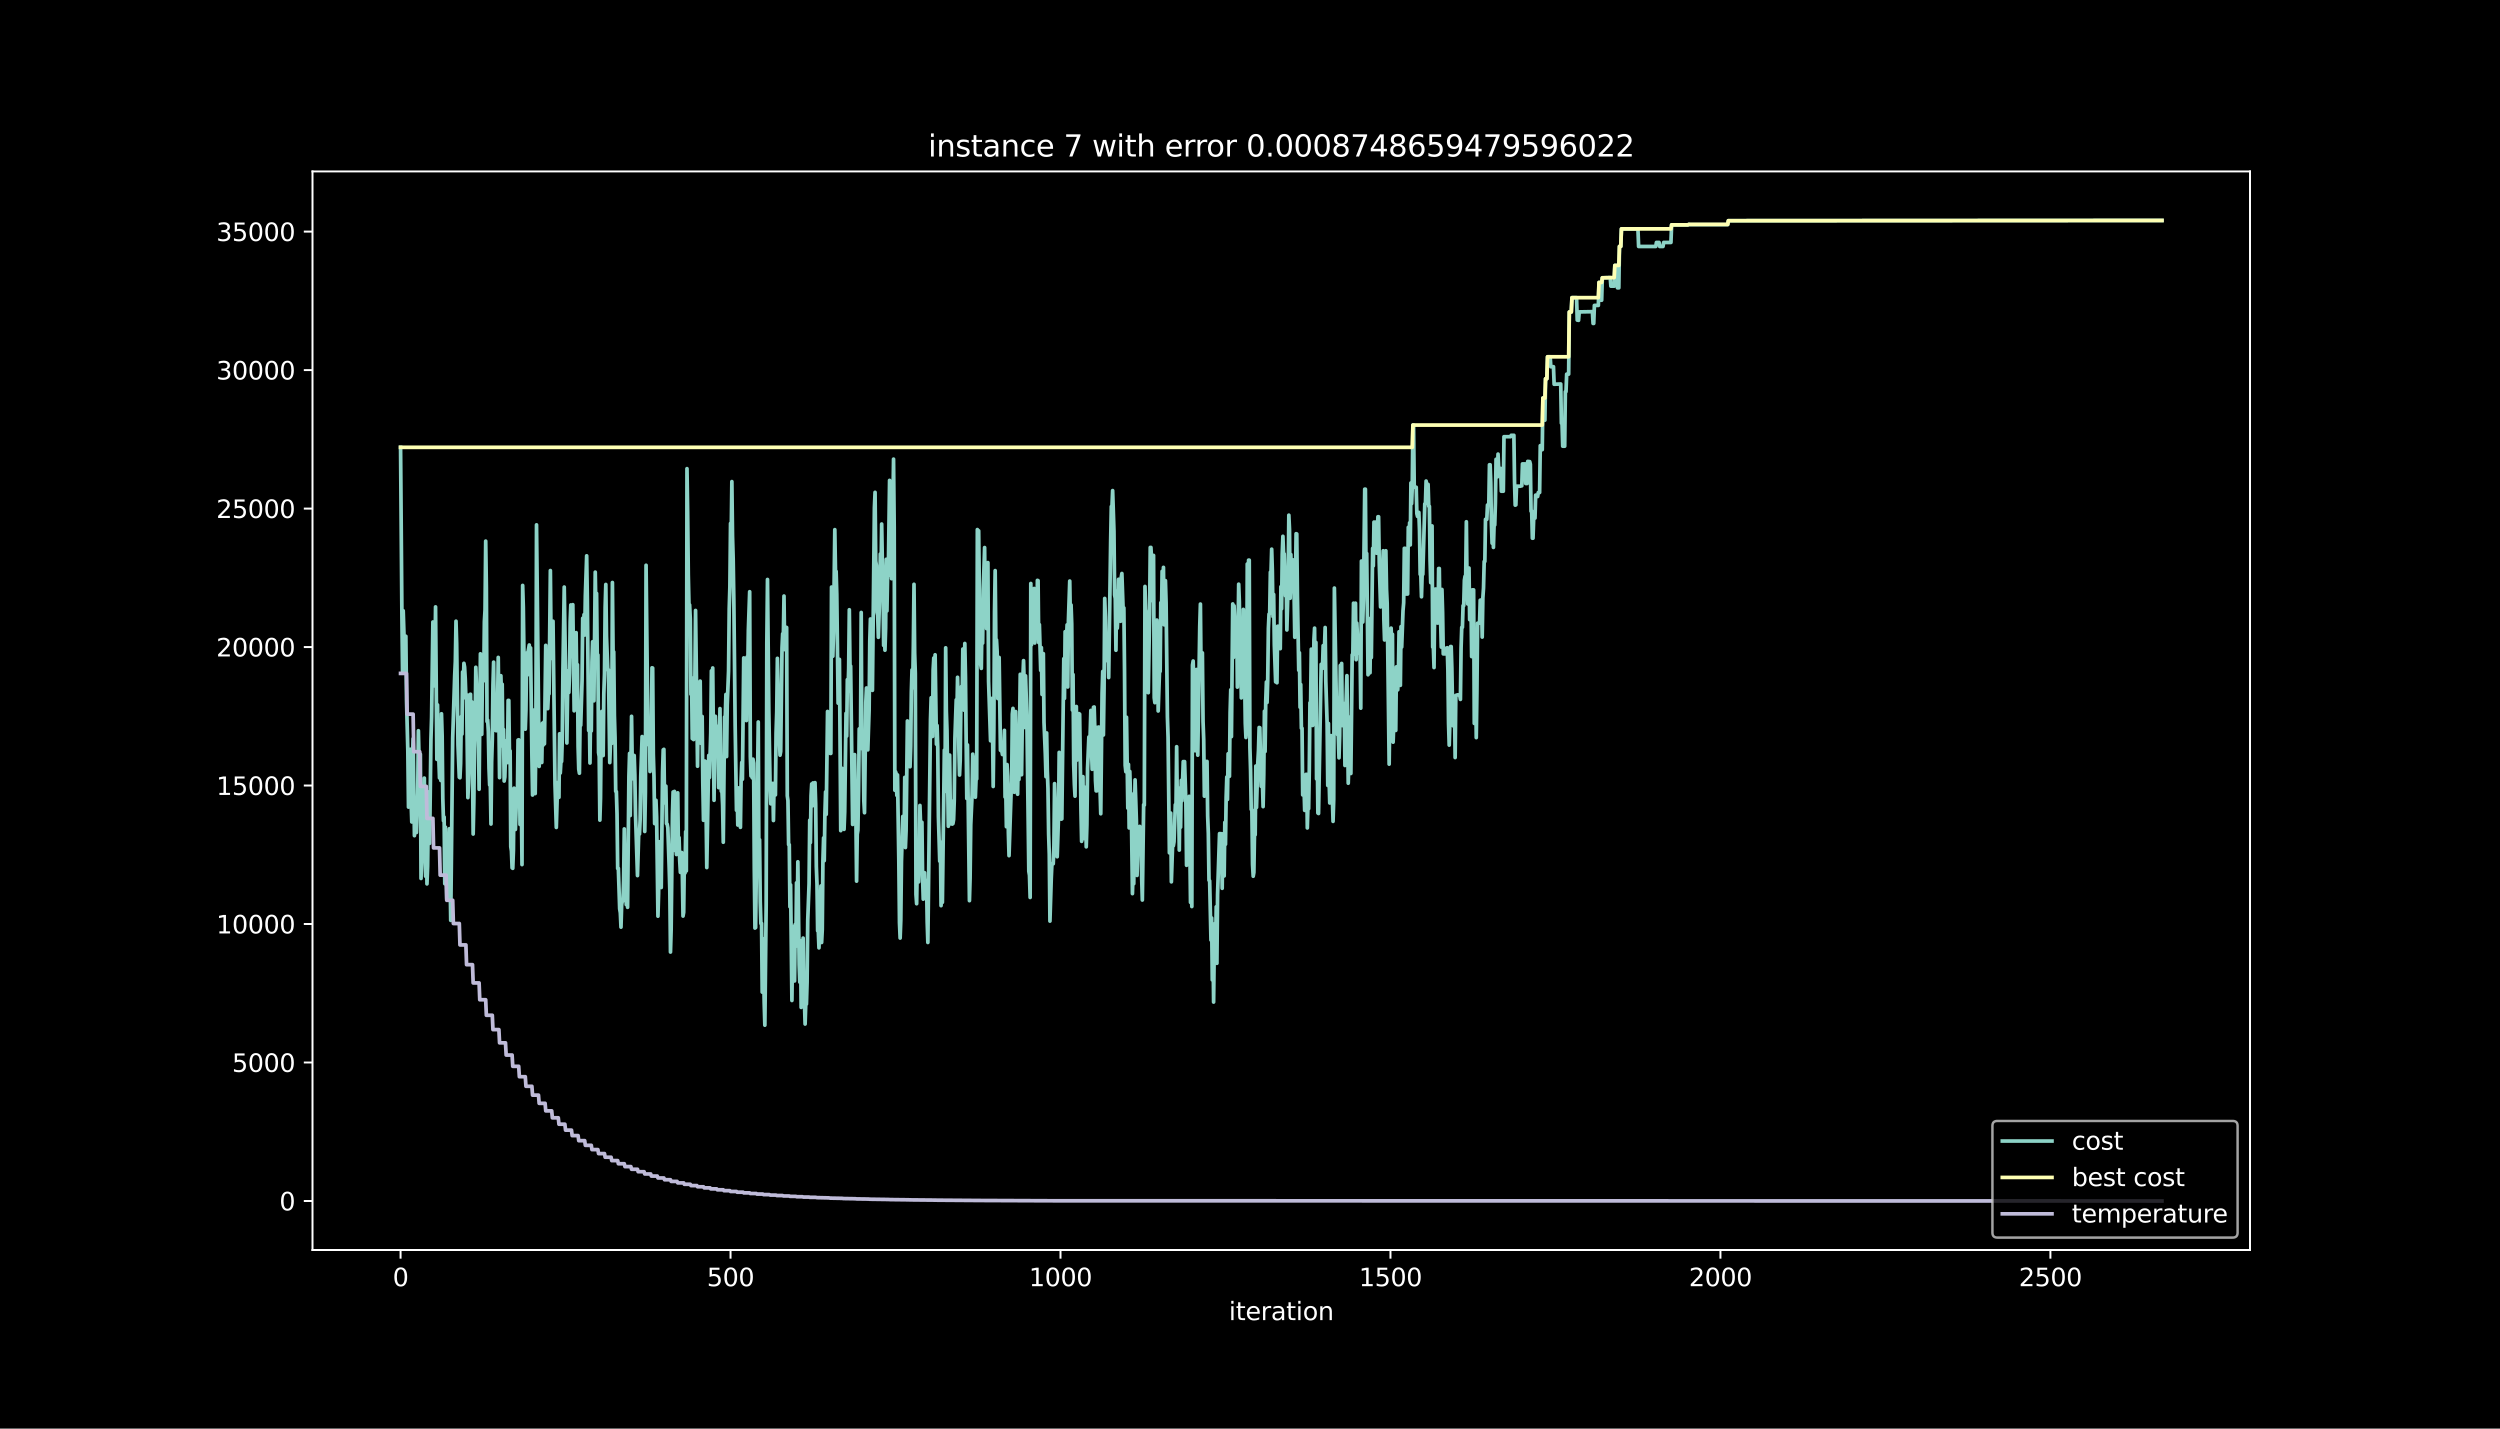 <?xml version="1.0" encoding="utf-8" standalone="no"?>
<!DOCTYPE svg PUBLIC "-//W3C//DTD SVG 1.1//EN"
  "http://www.w3.org/Graphics/SVG/1.1/DTD/svg11.dtd">
<svg height="576pt" version="1.1" viewBox="0 0 1008 576" width="1008pt" xmlns="http://www.w3.org/2000/svg" xmlns:xlink="http://www.w3.org/1999/xlink">
 <defs>
  <style type="text/css">*{stroke-linecap:butt;stroke-linejoin:round;}</style>
 </defs>
 <g id="figure_1">
  <g id="patch_1">
   <path d="M 0 576 
L 1008 576 
L 1008 0 
L 0 0 
z
"/>
  </g>
  <g id="axes_1">
   <g id="patch_2">
    <path d="M 126 504 
L 907.2 504 
L 907.2 69.12 
L 126 69.12 
z
"/>
   </g>
   <g id="matplotlib.axis_1">
    <g id="xtick_1">
     <g id="line2d_1">
      <defs>
       <path d="M 0 0 
L 0 3.5 
" id="m1ed7914a4d" style="stroke:#ffffff;stroke-width:0.8;"/>
      </defs>
      <g>
       <use style="fill:#ffffff;stroke:#ffffff;stroke-width:0.8;" x="161.509" xlink:href="#m1ed7914a4d" y="504"/>
      </g>
     </g>
     <g id="text_1">
      <!-- 0 -->
      <g style="fill:#ffffff;" transform="translate(158.328 518.598)scale(0.1 -0.1)">
       <defs>
        <path d="M 2034 4250 
Q 1547 4250 1301 3770 
Q 1056 3291 1056 2328 
Q 1056 1369 1301 889 
Q 1547 409 2034 409 
Q 2525 409 2770 889 
Q 3016 1369 3016 2328 
Q 3016 3291 2770 3770 
Q 2525 4250 2034 4250 
z
M 2034 4750 
Q 2819 4750 3233 4129 
Q 3647 3509 3647 2328 
Q 3647 1150 3233 529 
Q 2819 -91 2034 -91 
Q 1250 -91 836 529 
Q 422 1150 422 2328 
Q 422 3509 836 4129 
Q 1250 4750 2034 4750 
z
" id="DejaVuSans-30" transform="scale(0.016)"/>
       </defs>
       <use xlink:href="#DejaVuSans-30"/>
      </g>
     </g>
    </g>
    <g id="xtick_2">
     <g id="line2d_2">
      <g>
       <use style="fill:#ffffff;stroke:#ffffff;stroke-width:0.8;" x="294.552" xlink:href="#m1ed7914a4d" y="504"/>
      </g>
     </g>
     <g id="text_2">
      <!-- 500 -->
      <g style="fill:#ffffff;" transform="translate(285.008 518.598)scale(0.1 -0.1)">
       <defs>
        <path d="M 691 4666 
L 3169 4666 
L 3169 4134 
L 1269 4134 
L 1269 2991 
Q 1406 3038 1543 3061 
Q 1681 3084 1819 3084 
Q 2600 3084 3056 2656 
Q 3513 2228 3513 1497 
Q 3513 744 3044 326 
Q 2575 -91 1722 -91 
Q 1428 -91 1123 -41 
Q 819 9 494 109 
L 494 744 
Q 775 591 1075 516 
Q 1375 441 1709 441 
Q 2250 441 2565 725 
Q 2881 1009 2881 1497 
Q 2881 1984 2565 2268 
Q 2250 2553 1709 2553 
Q 1456 2553 1204 2497 
Q 953 2441 691 2322 
L 691 4666 
z
" id="DejaVuSans-35" transform="scale(0.016)"/>
       </defs>
       <use xlink:href="#DejaVuSans-35"/>
       <use x="63.623" xlink:href="#DejaVuSans-30"/>
       <use x="127.246" xlink:href="#DejaVuSans-30"/>
      </g>
     </g>
    </g>
    <g id="xtick_3">
     <g id="line2d_3">
      <g>
       <use style="fill:#ffffff;stroke:#ffffff;stroke-width:0.8;" x="427.594" xlink:href="#m1ed7914a4d" y="504"/>
      </g>
     </g>
     <g id="text_3">
      <!-- 1000 -->
      <g style="fill:#ffffff;" transform="translate(414.869 518.598)scale(0.1 -0.1)">
       <defs>
        <path d="M 794 531 
L 1825 531 
L 1825 4091 
L 703 3866 
L 703 4441 
L 1819 4666 
L 2450 4666 
L 2450 531 
L 3481 531 
L 3481 0 
L 794 0 
L 794 531 
z
" id="DejaVuSans-31" transform="scale(0.016)"/>
       </defs>
       <use xlink:href="#DejaVuSans-31"/>
       <use x="63.623" xlink:href="#DejaVuSans-30"/>
       <use x="127.246" xlink:href="#DejaVuSans-30"/>
       <use x="190.869" xlink:href="#DejaVuSans-30"/>
      </g>
     </g>
    </g>
    <g id="xtick_4">
     <g id="line2d_4">
      <g>
       <use style="fill:#ffffff;stroke:#ffffff;stroke-width:0.8;" x="560.637" xlink:href="#m1ed7914a4d" y="504"/>
      </g>
     </g>
     <g id="text_4">
      <!-- 1500 -->
      <g style="fill:#ffffff;" transform="translate(547.912 518.598)scale(0.1 -0.1)">
       <use xlink:href="#DejaVuSans-31"/>
       <use x="63.623" xlink:href="#DejaVuSans-35"/>
       <use x="127.246" xlink:href="#DejaVuSans-30"/>
       <use x="190.869" xlink:href="#DejaVuSans-30"/>
      </g>
     </g>
    </g>
    <g id="xtick_5">
     <g id="line2d_5">
      <g>
       <use style="fill:#ffffff;stroke:#ffffff;stroke-width:0.8;" x="693.68" xlink:href="#m1ed7914a4d" y="504"/>
      </g>
     </g>
     <g id="text_5">
      <!-- 2000 -->
      <g style="fill:#ffffff;" transform="translate(680.955 518.598)scale(0.1 -0.1)">
       <defs>
        <path d="M 1228 531 
L 3431 531 
L 3431 0 
L 469 0 
L 469 531 
Q 828 903 1448 1529 
Q 2069 2156 2228 2338 
Q 2531 2678 2651 2914 
Q 2772 3150 2772 3378 
Q 2772 3750 2511 3984 
Q 2250 4219 1831 4219 
Q 1534 4219 1204 4116 
Q 875 4013 500 3803 
L 500 4441 
Q 881 4594 1212 4672 
Q 1544 4750 1819 4750 
Q 2544 4750 2975 4387 
Q 3406 4025 3406 3419 
Q 3406 3131 3298 2873 
Q 3191 2616 2906 2266 
Q 2828 2175 2409 1742 
Q 1991 1309 1228 531 
z
" id="DejaVuSans-32" transform="scale(0.016)"/>
       </defs>
       <use xlink:href="#DejaVuSans-32"/>
       <use x="63.623" xlink:href="#DejaVuSans-30"/>
       <use x="127.246" xlink:href="#DejaVuSans-30"/>
       <use x="190.869" xlink:href="#DejaVuSans-30"/>
      </g>
     </g>
    </g>
    <g id="xtick_6">
     <g id="line2d_6">
      <g>
       <use style="fill:#ffffff;stroke:#ffffff;stroke-width:0.8;" x="826.722" xlink:href="#m1ed7914a4d" y="504"/>
      </g>
     </g>
     <g id="text_6">
      <!-- 2500 -->
      <g style="fill:#ffffff;" transform="translate(813.997 518.598)scale(0.1 -0.1)">
       <use xlink:href="#DejaVuSans-32"/>
       <use x="63.623" xlink:href="#DejaVuSans-35"/>
       <use x="127.246" xlink:href="#DejaVuSans-30"/>
       <use x="190.869" xlink:href="#DejaVuSans-30"/>
      </g>
     </g>
    </g>
    <g id="text_7">
     <!-- iteration -->
     <g style="fill:#ffffff;" transform="translate(495.477 532.277)scale(0.1 -0.1)">
      <defs>
       <path d="M 603 3500 
L 1178 3500 
L 1178 0 
L 603 0 
L 603 3500 
z
M 603 4863 
L 1178 4863 
L 1178 4134 
L 603 4134 
L 603 4863 
z
" id="DejaVuSans-69" transform="scale(0.016)"/>
       <path d="M 1172 4494 
L 1172 3500 
L 2356 3500 
L 2356 3053 
L 1172 3053 
L 1172 1153 
Q 1172 725 1289 603 
Q 1406 481 1766 481 
L 2356 481 
L 2356 0 
L 1766 0 
Q 1100 0 847 248 
Q 594 497 594 1153 
L 594 3053 
L 172 3053 
L 172 3500 
L 594 3500 
L 594 4494 
L 1172 4494 
z
" id="DejaVuSans-74" transform="scale(0.016)"/>
       <path d="M 3597 1894 
L 3597 1613 
L 953 1613 
Q 991 1019 1311 708 
Q 1631 397 2203 397 
Q 2534 397 2845 478 
Q 3156 559 3463 722 
L 3463 178 
Q 3153 47 2828 -22 
Q 2503 -91 2169 -91 
Q 1331 -91 842 396 
Q 353 884 353 1716 
Q 353 2575 817 3079 
Q 1281 3584 2069 3584 
Q 2775 3584 3186 3129 
Q 3597 2675 3597 1894 
z
M 3022 2063 
Q 3016 2534 2758 2815 
Q 2500 3097 2075 3097 
Q 1594 3097 1305 2825 
Q 1016 2553 972 2059 
L 3022 2063 
z
" id="DejaVuSans-65" transform="scale(0.016)"/>
       <path d="M 2631 2963 
Q 2534 3019 2420 3045 
Q 2306 3072 2169 3072 
Q 1681 3072 1420 2755 
Q 1159 2438 1159 1844 
L 1159 0 
L 581 0 
L 581 3500 
L 1159 3500 
L 1159 2956 
Q 1341 3275 1631 3429 
Q 1922 3584 2338 3584 
Q 2397 3584 2469 3576 
Q 2541 3569 2628 3553 
L 2631 2963 
z
" id="DejaVuSans-72" transform="scale(0.016)"/>
       <path d="M 2194 1759 
Q 1497 1759 1228 1600 
Q 959 1441 959 1056 
Q 959 750 1161 570 
Q 1363 391 1709 391 
Q 2188 391 2477 730 
Q 2766 1069 2766 1631 
L 2766 1759 
L 2194 1759 
z
M 3341 1997 
L 3341 0 
L 2766 0 
L 2766 531 
Q 2569 213 2275 61 
Q 1981 -91 1556 -91 
Q 1019 -91 701 211 
Q 384 513 384 1019 
Q 384 1609 779 1909 
Q 1175 2209 1959 2209 
L 2766 2209 
L 2766 2266 
Q 2766 2663 2505 2880 
Q 2244 3097 1772 3097 
Q 1472 3097 1187 3025 
Q 903 2953 641 2809 
L 641 3341 
Q 956 3463 1253 3523 
Q 1550 3584 1831 3584 
Q 2591 3584 2966 3190 
Q 3341 2797 3341 1997 
z
" id="DejaVuSans-61" transform="scale(0.016)"/>
       <path d="M 1959 3097 
Q 1497 3097 1228 2736 
Q 959 2375 959 1747 
Q 959 1119 1226 758 
Q 1494 397 1959 397 
Q 2419 397 2687 759 
Q 2956 1122 2956 1747 
Q 2956 2369 2687 2733 
Q 2419 3097 1959 3097 
z
M 1959 3584 
Q 2709 3584 3137 3096 
Q 3566 2609 3566 1747 
Q 3566 888 3137 398 
Q 2709 -91 1959 -91 
Q 1206 -91 779 398 
Q 353 888 353 1747 
Q 353 2609 779 3096 
Q 1206 3584 1959 3584 
z
" id="DejaVuSans-6f" transform="scale(0.016)"/>
       <path d="M 3513 2113 
L 3513 0 
L 2938 0 
L 2938 2094 
Q 2938 2591 2744 2837 
Q 2550 3084 2163 3084 
Q 1697 3084 1428 2787 
Q 1159 2491 1159 1978 
L 1159 0 
L 581 0 
L 581 3500 
L 1159 3500 
L 1159 2956 
Q 1366 3272 1645 3428 
Q 1925 3584 2291 3584 
Q 2894 3584 3203 3211 
Q 3513 2838 3513 2113 
z
" id="DejaVuSans-6e" transform="scale(0.016)"/>
      </defs>
      <use xlink:href="#DejaVuSans-69"/>
      <use x="27.783" xlink:href="#DejaVuSans-74"/>
      <use x="66.992" xlink:href="#DejaVuSans-65"/>
      <use x="128.516" xlink:href="#DejaVuSans-72"/>
      <use x="169.629" xlink:href="#DejaVuSans-61"/>
      <use x="230.908" xlink:href="#DejaVuSans-74"/>
      <use x="270.117" xlink:href="#DejaVuSans-69"/>
      <use x="297.9" xlink:href="#DejaVuSans-6f"/>
      <use x="359.082" xlink:href="#DejaVuSans-6e"/>
     </g>
    </g>
   </g>
   <g id="matplotlib.axis_2">
    <g id="ytick_1">
     <g id="line2d_7">
      <defs>
       <path d="M 0 0 
L -3.5 0 
" id="mf38ede57f1" style="stroke:#ffffff;stroke-width:0.8;"/>
      </defs>
      <g>
       <use style="fill:#ffffff;stroke:#ffffff;stroke-width:0.8;" x="126" xlink:href="#mf38ede57f1" y="484.233"/>
      </g>
     </g>
     <g id="text_8">
      <!-- 0 -->
      <g style="fill:#ffffff;" transform="translate(112.638 488.032)scale(0.1 -0.1)">
       <use xlink:href="#DejaVuSans-30"/>
      </g>
     </g>
    </g>
    <g id="ytick_2">
     <g id="line2d_8">
      <g>
       <use style="fill:#ffffff;stroke:#ffffff;stroke-width:0.8;" x="126" xlink:href="#mf38ede57f1" y="428.398"/>
      </g>
     </g>
     <g id="text_9">
      <!-- 5000 -->
      <g style="fill:#ffffff;" transform="translate(93.55 432.197)scale(0.1 -0.1)">
       <use xlink:href="#DejaVuSans-35"/>
       <use x="63.623" xlink:href="#DejaVuSans-30"/>
       <use x="127.246" xlink:href="#DejaVuSans-30"/>
       <use x="190.869" xlink:href="#DejaVuSans-30"/>
      </g>
     </g>
    </g>
    <g id="ytick_3">
     <g id="line2d_9">
      <g>
       <use style="fill:#ffffff;stroke:#ffffff;stroke-width:0.8;" x="126" xlink:href="#mf38ede57f1" y="372.563"/>
      </g>
     </g>
     <g id="text_10">
      <!-- 10000 -->
      <g style="fill:#ffffff;" transform="translate(87.188 376.362)scale(0.1 -0.1)">
       <use xlink:href="#DejaVuSans-31"/>
       <use x="63.623" xlink:href="#DejaVuSans-30"/>
       <use x="127.246" xlink:href="#DejaVuSans-30"/>
       <use x="190.869" xlink:href="#DejaVuSans-30"/>
       <use x="254.492" xlink:href="#DejaVuSans-30"/>
      </g>
     </g>
    </g>
    <g id="ytick_4">
     <g id="line2d_10">
      <g>
       <use style="fill:#ffffff;stroke:#ffffff;stroke-width:0.8;" x="126" xlink:href="#mf38ede57f1" y="316.728"/>
      </g>
     </g>
     <g id="text_11">
      <!-- 15000 -->
      <g style="fill:#ffffff;" transform="translate(87.188 320.527)scale(0.1 -0.1)">
       <use xlink:href="#DejaVuSans-31"/>
       <use x="63.623" xlink:href="#DejaVuSans-35"/>
       <use x="127.246" xlink:href="#DejaVuSans-30"/>
       <use x="190.869" xlink:href="#DejaVuSans-30"/>
       <use x="254.492" xlink:href="#DejaVuSans-30"/>
      </g>
     </g>
    </g>
    <g id="ytick_5">
     <g id="line2d_11">
      <g>
       <use style="fill:#ffffff;stroke:#ffffff;stroke-width:0.8;" x="126" xlink:href="#mf38ede57f1" y="260.893"/>
      </g>
     </g>
     <g id="text_12">
      <!-- 20000 -->
      <g style="fill:#ffffff;" transform="translate(87.188 264.692)scale(0.1 -0.1)">
       <use xlink:href="#DejaVuSans-32"/>
       <use x="63.623" xlink:href="#DejaVuSans-30"/>
       <use x="127.246" xlink:href="#DejaVuSans-30"/>
       <use x="190.869" xlink:href="#DejaVuSans-30"/>
       <use x="254.492" xlink:href="#DejaVuSans-30"/>
      </g>
     </g>
    </g>
    <g id="ytick_6">
     <g id="line2d_12">
      <g>
       <use style="fill:#ffffff;stroke:#ffffff;stroke-width:0.8;" x="126" xlink:href="#mf38ede57f1" y="205.058"/>
      </g>
     </g>
     <g id="text_13">
      <!-- 25000 -->
      <g style="fill:#ffffff;" transform="translate(87.188 208.857)scale(0.1 -0.1)">
       <use xlink:href="#DejaVuSans-32"/>
       <use x="63.623" xlink:href="#DejaVuSans-35"/>
       <use x="127.246" xlink:href="#DejaVuSans-30"/>
       <use x="190.869" xlink:href="#DejaVuSans-30"/>
       <use x="254.492" xlink:href="#DejaVuSans-30"/>
      </g>
     </g>
    </g>
    <g id="ytick_7">
     <g id="line2d_13">
      <g>
       <use style="fill:#ffffff;stroke:#ffffff;stroke-width:0.8;" x="126" xlink:href="#mf38ede57f1" y="149.223"/>
      </g>
     </g>
     <g id="text_14">
      <!-- 30000 -->
      <g style="fill:#ffffff;" transform="translate(87.188 153.022)scale(0.1 -0.1)">
       <defs>
        <path d="M 2597 2516 
Q 3050 2419 3304 2112 
Q 3559 1806 3559 1356 
Q 3559 666 3084 287 
Q 2609 -91 1734 -91 
Q 1441 -91 1130 -33 
Q 819 25 488 141 
L 488 750 
Q 750 597 1062 519 
Q 1375 441 1716 441 
Q 2309 441 2620 675 
Q 2931 909 2931 1356 
Q 2931 1769 2642 2001 
Q 2353 2234 1838 2234 
L 1294 2234 
L 1294 2753 
L 1863 2753 
Q 2328 2753 2575 2939 
Q 2822 3125 2822 3475 
Q 2822 3834 2567 4026 
Q 2313 4219 1838 4219 
Q 1578 4219 1281 4162 
Q 984 4106 628 3988 
L 628 4550 
Q 988 4650 1302 4700 
Q 1616 4750 1894 4750 
Q 2613 4750 3031 4423 
Q 3450 4097 3450 3541 
Q 3450 3153 3228 2886 
Q 3006 2619 2597 2516 
z
" id="DejaVuSans-33" transform="scale(0.016)"/>
       </defs>
       <use xlink:href="#DejaVuSans-33"/>
       <use x="63.623" xlink:href="#DejaVuSans-30"/>
       <use x="127.246" xlink:href="#DejaVuSans-30"/>
       <use x="190.869" xlink:href="#DejaVuSans-30"/>
       <use x="254.492" xlink:href="#DejaVuSans-30"/>
      </g>
     </g>
    </g>
    <g id="ytick_8">
     <g id="line2d_14">
      <g>
       <use style="fill:#ffffff;stroke:#ffffff;stroke-width:0.8;" x="126" xlink:href="#mf38ede57f1" y="93.388"/>
      </g>
     </g>
     <g id="text_15">
      <!-- 35000 -->
      <g style="fill:#ffffff;" transform="translate(87.188 97.187)scale(0.1 -0.1)">
       <use xlink:href="#DejaVuSans-33"/>
       <use x="63.623" xlink:href="#DejaVuSans-35"/>
       <use x="127.246" xlink:href="#DejaVuSans-30"/>
       <use x="190.869" xlink:href="#DejaVuSans-30"/>
       <use x="254.492" xlink:href="#DejaVuSans-30"/>
      </g>
     </g>
    </g>
   </g>
   <g id="line2d_15">
    <path clip-path="url(#pcfa8b83a87)" d="M 161.509 180.356 
L 162.041 247.381 
L 162.307 271.244 
L 162.573 246.253 
L 163.106 263.003 
L 163.372 262.311 
L 163.638 256.538 
L 163.904 282.166 
L 164.436 302.635 
L 164.702 325.427 
L 164.968 323.808 
L 165.234 302.211 
L 165.5 302.11 
L 165.766 323.707 
L 166.033 331.412 
L 166.299 305.784 
L 166.565 297.878 
L 167.097 336.94 
L 167.363 328.397 
L 167.629 334.171 
L 167.895 335.678 
L 168.427 319.687 
L 168.693 294.628 
L 168.959 305.628 
L 169.226 304.008 
L 169.492 304.109 
L 169.758 354.193 
L 170.29 336.638 
L 170.556 345.561 
L 170.822 336.516 
L 171.088 313.724 
L 171.354 344.556 
L 171.62 353.3 
L 171.886 331.323 
L 172.153 356.382 
L 172.419 349.313 
L 172.685 328.498 
L 172.951 319.229 
L 173.217 340.044 
L 173.749 298.28 
L 174.015 289.246 
L 174.547 250.787 
L 174.813 267.492 
L 175.079 276.538 
L 175.346 267.492 
L 175.612 244.7 
L 176.144 306.175 
L 176.41 284.198 
L 176.676 306.175 
L 176.942 306.074 
L 177.208 313.668 
L 177.474 305.762 
L 177.74 314.684 
L 178.006 287.794 
L 178.272 296.839 
L 178.539 321.898 
L 178.805 330.932 
L 179.071 329.425 
L 179.337 356.315 
L 179.603 333.523 
L 179.869 341.764 
L 180.135 362.579 
L 180.401 362.68 
L 180.667 340.703 
L 180.933 349.972 
L 181.199 334.137 
L 181.732 371.089 
L 182.53 297.52 
L 183.328 272.484 
L 183.594 266.711 
L 183.86 250.463 
L 184.126 259.497 
L 184.659 300.368 
L 185.191 313.4 
L 185.457 313.601 
L 185.723 307.828 
L 185.989 288.933 
L 186.255 296.002 
L 186.521 270.943 
L 186.787 276.716 
L 187.053 267.448 
L 187.319 268.955 
L 187.585 273.701 
L 187.852 281.607 
L 188.118 280.1 
L 188.65 321.608 
L 188.916 315.834 
L 189.182 306.912 
L 189.448 280.022 
L 189.714 279.921 
L 189.98 304.98 
L 190.246 283.003 
L 190.778 336.281 
L 191.045 323.729 
L 191.311 301.753 
L 191.577 294.047 
L 191.843 269.056 
L 192.375 283.83 
L 192.641 276.727 
L 193.173 318.235 
L 193.705 263.617 
L 193.972 291.345 
L 194.238 296.091 
L 194.504 273.299 
L 194.77 265.594 
L 195.036 274.516 
L 195.302 250.652 
L 195.568 245.907 
L 195.834 218.179 
L 196.1 236.984 
L 196.366 290.91 
L 196.632 290.34 
L 196.898 294.885 
L 197.165 309.748 
L 197.431 316.515 
L 197.697 316.415 
L 197.963 332.25 
L 198.229 307.258 
L 198.495 298.224 
L 198.761 276.247 
L 199.027 266.979 
L 199.293 287.794 
L 199.559 286.286 
L 199.825 294.528 
L 200.091 294.628 
L 200.358 285.583 
L 200.624 283.964 
L 200.89 265.069 
L 201.422 313.556 
L 201.688 286.666 
L 201.954 272.45 
L 202.22 281.719 
L 202.486 275.879 
L 202.752 300.871 
L 203.018 294.103 
L 203.284 314.919 
L 203.551 313.299 
L 203.817 304.031 
L 204.083 304.321 
L 204.349 298.548 
L 204.615 307.47 
L 204.881 282.411 
L 205.147 282.411 
L 205.413 304.388 
L 205.679 302.747 
L 205.945 341.373 
L 206.211 343.138 
L 206.478 349.905 
L 206.744 350.106 
L 207.01 342.847 
L 207.276 317.789 
L 207.808 334.439 
L 208.34 318.626 
L 208.606 323.372 
L 208.872 298.38 
L 209.138 298.28 
L 209.404 305.538 
L 209.671 332.428 
L 209.937 330.809 
L 210.203 323.551 
L 210.469 348.609 
L 210.735 236.046 
L 211.001 244.89 
L 211.533 286.097 
L 211.799 294.003 
L 212.065 286.097 
L 212.331 263.305 
L 212.597 272.227 
L 212.864 263.193 
L 213.396 260.066 
L 213.662 268.308 
L 213.928 261.239 
L 214.46 304.723 
L 214.726 320.558 
L 214.992 295.499 
L 215.258 286.309 
L 215.524 313.199 
L 215.791 319.966 
L 216.057 298.548 
L 216.323 211.624 
L 216.855 260.167 
L 217.387 309.022 
L 217.653 300.1 
L 217.919 305.873 
L 218.185 298.168 
L 218.451 307.437 
L 218.717 291.602 
L 218.984 300.446 
L 219.25 291.178 
L 219.516 299.921 
L 220.048 260.211 
L 220.314 279.106 
L 220.58 277.487 
L 220.846 285.728 
L 221.112 279.955 
L 221.378 279.754 
L 221.91 230.049 
L 222.177 257.777 
L 222.443 265.482 
L 222.975 250.474 
L 223.773 316.113 
L 224.305 333.623 
L 224.837 315.51 
L 225.103 315.711 
L 225.37 321.485 
L 225.636 295.857 
L 225.902 311.691 
L 226.168 306.945 
L 226.434 307.046 
L 226.7 298.302 
L 226.966 270.574 
L 227.498 236.705 
L 228.03 270.798 
L 228.297 274.516 
L 228.563 299.575 
L 228.829 280.681 
L 229.095 270.452 
L 229.361 279.195 
L 229.627 271.49 
L 229.893 250.675 
L 230.159 243.908 
L 230.425 264.723 
L 230.691 264.622 
L 230.957 243.807 
L 231.49 286.599 
L 231.756 265.784 
L 232.022 273.489 
L 232.288 255.075 
L 232.554 275.89 
L 232.82 267.984 
L 233.086 300.949 
L 233.352 310.139 
L 233.618 311.758 
L 233.884 290.943 
L 234.15 292.451 
L 234.683 274.338 
L 234.949 249.279 
L 235.215 256.046 
L 235.481 247.805 
L 235.747 256.046 
L 236.013 240.211 
L 236.545 224.109 
L 236.811 241.752 
L 237.343 294.539 
L 237.61 286.834 
L 237.876 307.649 
L 238.142 285.672 
L 238.408 294.717 
L 238.674 266.99 
L 238.94 258.749 
L 239.472 282.568 
L 240.004 230.686 
L 240.27 246.521 
L 240.536 239.262 
L 240.803 264.254 
L 241.069 264.053 
L 241.335 303.428 
L 241.601 305.047 
L 241.867 330.675 
L 242.133 321.831 
L 242.399 294.103 
L 242.665 286.845 
L 243.197 304.634 
L 243.463 279.642 
L 243.729 271.736 
L 243.996 244.846 
L 244.262 235.655 
L 244.528 256.471 
L 245.06 270.15 
L 245.326 270.05 
L 245.858 307.481 
L 246.39 292.473 
L 246.656 299.731 
L 246.922 234.862 
L 247.189 262.914 
L 247.455 262.813 
L 247.721 288.442 
L 247.987 297.476 
L 248.253 319.073 
L 248.519 319.173 
L 248.785 328.219 
L 249.051 350.195 
L 249.317 350.095 
L 249.849 366.432 
L 250.116 368.051 
L 250.382 373.825 
L 250.648 364.79 
L 250.914 363.171 
L 251.18 363.272 
L 251.446 355.03 
L 251.712 334.215 
L 251.978 352.63 
L 252.244 345.862 
L 252.51 364.757 
L 252.776 341.965 
L 253.042 365.829 
L 253.575 313.043 
L 253.841 303.774 
L 254.107 328.833 
L 254.639 288.821 
L 254.905 307.236 
L 255.171 314.003 
L 255.437 313.802 
L 255.703 304.611 
L 255.969 312.518 
L 256.235 328.353 
L 257.034 353.043 
L 257.566 334.807 
L 257.832 336.315 
L 258.098 330.541 
L 258.364 312.897 
L 258.896 296.984 
L 259.162 302.758 
L 259.429 304.377 
L 259.695 313.646 
L 259.961 335.243 
L 260.227 319.408 
L 260.493 227.916 
L 261.291 300.2 
L 261.557 291.155 
L 261.823 292.663 
L 262.089 311.077 
L 262.622 293.121 
L 262.888 269.257 
L 263.154 269.357 
L 263.42 304.154 
L 263.686 313.188 
L 263.952 332.082 
L 264.218 330.575 
L 264.484 322.669 
L 264.75 329.436 
L 265.282 369.402 
L 265.548 360.212 
L 265.815 339.397 
L 266.347 356.225 
L 266.613 357.845 
L 267.145 311.256 
L 267.411 302.333 
L 267.677 302.132 
L 267.943 323.729 
L 268.209 318.983 
L 268.475 316.962 
L 268.741 332.082 
L 269.008 332.283 
L 269.274 333.791 
L 269.806 349.603 
L 270.072 358.872 
L 270.338 383.864 
L 270.604 374.818 
L 271.136 328.163 
L 271.402 319.318 
L 271.668 328.364 
L 271.935 319.095 
L 272.201 342.959 
L 272.467 335.7 
L 272.733 344.545 
L 272.999 328.71 
L 273.265 319.676 
L 273.531 342.468 
L 273.797 337.722 
L 274.063 346.99 
L 274.329 351.736 
L 274.595 351.636 
L 274.861 343.729 
L 275.128 352.652 
L 275.394 369.358 
L 275.66 367.85 
L 275.926 346.253 
L 276.192 352.027 
L 276.458 335.321 
L 276.724 351.156 
L 276.99 188.966 
L 277.256 206.61 
L 277.522 231.669 
L 277.788 243.561 
L 278.054 243.863 
L 278.321 249.636 
L 278.587 279.921 
L 278.853 274.148 
L 279.119 297.811 
L 279.385 288.922 
L 279.651 298.19 
L 279.917 273.132 
L 280.183 273.031 
L 280.449 246.141 
L 281.248 308.944 
L 281.514 281.217 
L 281.78 282.836 
L 282.046 289.603 
L 282.312 274.628 
L 282.578 299.687 
L 282.844 290.496 
L 283.11 288.877 
L 283.376 315.767 
L 283.642 330.742 
L 284.174 306.845 
L 284.441 307.046 
L 284.973 349.804 
L 285.771 304.578 
L 286.037 313.5 
L 286.569 295.544 
L 286.835 270.485 
L 287.101 291.3 
L 287.367 269.324 
L 287.9 322.68 
L 288.166 297.051 
L 288.432 288.81 
L 288.698 297.219 
L 288.964 301.663 
L 289.23 292.864 
L 289.496 299.932 
L 289.762 317.576 
L 290.294 285.706 
L 290.56 311.334 
L 290.827 319.039 
L 291.093 318.838 
L 291.359 324.612 
L 291.625 339.587 
L 292.157 289.067 
L 292.423 289.268 
L 292.689 279.999 
L 292.955 305.058 
L 293.221 284.243 
L 293.754 270.563 
L 294.02 245.505 
L 294.286 236.66 
L 294.552 211.032 
L 294.818 215.778 
L 295.084 194.181 
L 295.35 216.158 
L 295.616 225.426 
L 295.882 242.132 
L 296.414 292.462 
L 296.947 326.711 
L 297.213 317.677 
L 297.479 332.652 
L 297.745 317.677 
L 298.011 324.935 
L 298.277 324.835 
L 298.543 333.579 
L 298.809 314.684 
L 299.075 307.426 
L 299.341 314.193 
L 299.873 265.27 
L 300.14 289.134 
L 300.406 289.234 
L 300.672 283.461 
L 300.938 290.53 
L 301.204 264.902 
L 301.47 272.607 
L 301.736 254.192 
L 302.268 238.581 
L 302.534 304.958 
L 302.8 312.864 
L 303.067 312.663 
L 303.333 313.646 
L 303.599 306.097 
L 303.865 307.716 
L 304.131 350.329 
L 304.397 374.193 
L 304.663 373.992 
L 305.727 291.099 
L 305.993 346.264 
L 306.26 338.559 
L 306.526 363.551 
L 306.792 372.395 
L 307.058 372.295 
L 307.324 400.022 
L 307.59 378.425 
L 307.856 387.616 
L 308.122 404.322 
L 308.388 413.356 
L 308.92 364.936 
L 309.186 259.273 
L 309.453 233.645 
L 309.985 286.465 
L 310.517 318.325 
L 310.783 324.098 
L 311.049 315.857 
L 311.315 323.115 
L 311.581 315.857 
L 311.847 330.832 
L 312.113 315.857 
L 312.379 320.603 
L 312.646 320.502 
L 312.912 295.51 
L 313.178 287.046 
L 313.444 265.449 
L 313.976 297.13 
L 314.242 297.23 
L 314.508 304.489 
L 314.774 302.981 
L 315.306 261.295 
L 315.573 255.521 
L 315.839 257.029 
L 316.105 240.323 
L 316.371 261.92 
L 316.637 252.998 
L 316.903 252.897 
L 317.169 252.998 
L 317.435 320.882 
L 317.701 322.803 
L 317.967 340.558 
L 318.233 340.558 
L 318.499 365.617 
L 318.766 356.773 
L 319.298 403.395 
L 319.564 381.418 
L 319.83 374.349 
L 320.096 373.545 
L 320.362 395.522 
L 320.628 372.73 
L 320.894 381.574 
L 321.16 355.946 
L 321.426 374.361 
L 321.692 347.47 
L 322.225 388.934 
L 322.491 396.002 
L 322.757 379.296 
L 323.023 406.187 
L 323.289 380.558 
L 323.555 385.304 
L 323.821 378.236 
L 324.087 403.864 
L 324.353 403.964 
L 324.619 412.887 
L 324.885 404.645 
L 325.152 404.846 
L 325.418 396.002 
L 325.684 371.01 
L 326.216 356.315 
L 326.482 330.686 
L 326.748 339.732 
L 327.014 320.837 
L 327.28 316.091 
L 327.546 324.935 
L 327.812 315.667 
L 328.079 322.925 
L 328.345 322.825 
L 328.611 315.566 
L 328.877 324.288 
L 329.143 349.346 
L 329.409 356.415 
L 329.675 375.31 
L 329.941 375.41 
L 330.207 382.177 
L 331.005 357.219 
L 331.272 380.011 
L 331.538 374.751 
L 331.804 347.024 
L 332.07 337.833 
L 332.336 347.024 
L 332.602 328.129 
L 332.868 319.296 
L 333.134 328.341 
L 333.666 286.856 
L 333.932 294.762 
L 334.198 296.471 
L 334.465 291.211 
L 334.731 303.774 
L 334.997 303.774 
L 335.263 236.705 
L 335.529 257.52 
L 335.795 264.589 
L 336.061 255.32 
L 336.593 213.556 
L 336.859 230.262 
L 337.125 230.362 
L 337.392 239.631 
L 337.924 283.517 
L 338.456 265.851 
L 338.988 334.919 
L 339.52 309.793 
L 339.786 324.768 
L 340.052 315.499 
L 340.318 334.394 
L 340.585 327.325 
L 341.117 287.615 
L 341.383 296.806 
L 341.649 274.014 
L 341.915 278.76 
L 342.181 269.715 
L 342.447 245.851 
L 342.713 268.643 
L 342.979 268.542 
L 343.778 332.417 
L 344.31 321.898 
L 344.576 304.254 
L 344.842 323.149 
L 345.108 330.217 
L 345.374 355.276 
L 345.64 336.382 
L 345.906 334.762 
L 346.172 318.928 
L 346.438 293.869 
L 346.704 295.488 
L 346.971 295.589 
L 347.237 246.945 
L 347.503 301.887 
L 347.769 301.887 
L 348.035 300.413 
L 348.301 322.948 
L 348.567 327.694 
L 349.099 283.171 
L 349.365 277.397 
L 349.631 285.639 
L 349.898 302.345 
L 350.43 286.231 
L 350.696 258.503 
L 350.962 249.58 
L 351.228 272.372 
L 351.494 278.146 
L 351.76 278.347 
L 352.558 204.801 
L 352.824 198.514 
L 353.091 226.241 
L 353.357 228.017 
L 353.623 246.912 
L 353.889 248.039 
L 354.155 256.962 
L 354.687 240.066 
L 354.953 223.36 
L 355.219 232.104 
L 355.485 211.289 
L 355.751 226.264 
L 356.017 233.332 
L 356.284 260.223 
L 356.55 254.449 
L 356.816 262.155 
L 357.082 253.232 
L 357.348 225.504 
L 357.614 246.32 
L 357.88 231.345 
L 358.146 232.149 
L 358.678 193.69 
L 359.211 211.724 
L 359.477 233.321 
L 359.743 225.616 
L 360.275 185.125 
L 360.541 212.852 
L 360.807 318.637 
L 361.073 311.122 
L 361.339 311.948 
L 361.605 320.692 
L 361.871 312.451 
L 362.404 347.001 
L 362.67 371.993 
L 362.936 378.224 
L 363.202 370.966 
L 363.468 347.415 
L 364 329.19 
L 364.266 329.391 
L 364.532 338.425 
L 364.798 313.433 
L 365.064 341.731 
L 365.33 334.963 
L 365.863 290.686 
L 366.395 308.62 
L 366.661 300.915 
L 366.927 309.156 
L 367.193 300.915 
L 367.459 278.939 
L 367.725 270.094 
L 367.991 277.353 
L 368.257 260.647 
L 368.523 235.588 
L 368.79 263.316 
L 369.056 271.557 
L 369.322 360.625 
L 369.588 364.377 
L 369.854 347.671 
L 370.12 340.603 
L 370.386 355.578 
L 370.652 346.733 
L 370.918 324.757 
L 371.45 340.569 
L 371.717 331.535 
L 371.983 353.512 
L 372.249 362.546 
L 372.515 353.501 
L 372.781 351.881 
L 373.047 360.927 
L 373.313 355.153 
L 373.579 355.053 
L 373.845 371.759 
L 374.111 380 
L 375.176 290.072 
L 375.442 281.328 
L 375.974 296.94 
L 376.24 270.05 
L 376.506 265.304 
L 376.772 271.077 
L 377.038 264.008 
L 377.57 300.066 
L 377.836 292.529 
L 378.103 301.574 
L 378.369 329.302 
L 378.901 347.236 
L 379.167 339.531 
L 379.433 365.159 
L 379.699 356.114 
L 379.965 363.819 
L 380.497 323.249 
L 380.763 302.434 
L 381.03 319.14 
L 381.296 261.205 
L 381.562 286.834 
L 381.828 294.539 
L 382.36 333.165 
L 382.626 325.259 
L 382.892 304.444 
L 383.158 326.421 
L 383.424 332.194 
L 383.69 323.004 
L 383.956 332.272 
L 384.223 332.071 
L 384.489 330.452 
L 384.755 322.747 
L 385.021 297.688 
L 385.553 282.155 
L 385.819 288.922 
L 386.085 273.087 
L 386.351 283.171 
L 386.617 301.831 
L 386.883 312.495 
L 387.149 306.722 
L 387.416 285.125 
L 387.682 276.772 
L 387.948 284.477 
L 388.214 261.685 
L 388.48 279.944 
L 388.746 286.342 
L 389.012 259.452 
L 389.278 273.02 
L 389.81 321.943 
L 390.076 300.346 
L 390.875 363.149 
L 391.141 354.115 
L 391.407 332.518 
L 391.939 320.513 
L 392.205 304.075 
L 392.471 312.317 
L 392.737 305.248 
L 393.269 321.429 
L 393.536 314.17 
L 393.802 314.07 
L 394.068 213.522 
L 394.334 221.283 
L 394.6 214.025 
L 395.132 260.167 
L 395.398 267.872 
L 395.664 269.491 
L 395.93 251.077 
L 396.196 259.318 
L 396.462 237.721 
L 396.995 220.781 
L 397.261 245.773 
L 397.527 244.265 
L 397.793 253.455 
L 398.059 251.836 
L 398.325 226.844 
L 398.591 274.684 
L 399.389 298.682 
L 399.922 281.596 
L 400.188 293.243 
L 400.454 317.107 
L 400.72 294.315 
L 400.986 246.778 
L 401.252 230.072 
L 401.518 257.799 
L 401.784 258 
L 402.05 262.746 
L 402.316 281.641 
L 402.849 265.08 
L 403.381 302.512 
L 403.647 302.713 
L 403.913 302.613 
L 404.179 304.232 
L 404.445 299.597 
L 404.711 302.3 
L 404.977 294.483 
L 405.243 321.373 
L 405.509 316.627 
L 405.775 333.333 
L 406.042 308.274 
L 406.308 313.02 
L 406.574 335.812 
L 406.84 345.003 
L 407.638 320.569 
L 407.904 314.796 
L 408.17 287.906 
L 408.436 285.628 
L 408.702 310.686 
L 408.968 319.43 
L 409.501 286.889 
L 410.033 311.993 
L 410.299 320.234 
L 410.565 305.259 
L 410.831 314.293 
L 411.363 271.881 
L 411.895 312.373 
L 412.428 273.132 
L 412.694 266.364 
L 412.96 275.667 
L 413.226 293.31 
L 413.492 272.495 
L 414.024 288.799 
L 414.822 351.312 
L 415.088 352.931 
L 415.355 361.854 
L 415.621 235.264 
L 415.887 259.999 
L 416.153 243.293 
L 416.419 251.535 
L 416.685 250.027 
L 416.951 237.274 
L 417.217 259.251 
L 417.483 254.963 
L 417.749 247.057 
L 418.015 255.979 
L 418.281 234.002 
L 418.548 234.103 
L 418.814 259.095 
L 419.08 251.836 
L 419.612 270.295 
L 419.878 261.105 
L 420.144 279.999 
L 420.676 263.55 
L 420.942 291.278 
L 421.474 304.12 
L 421.741 313.165 
L 422.007 295.522 
L 422.273 310.776 
L 422.539 317.844 
L 422.805 336.259 
L 423.071 344.5 
L 423.337 371.39 
L 423.869 354.115 
L 424.135 348.274 
L 424.401 348.073 
L 424.668 348.274 
L 424.934 341.016 
L 425.2 315.957 
L 425.466 324.88 
L 425.732 329.626 
L 426.264 345.438 
L 426.796 328.989 
L 427.062 303.361 
L 427.328 322.255 
L 427.594 306.421 
L 427.861 330.284 
L 428.127 330.184 
L 428.925 265.572 
L 429.191 281.585 
L 429.457 254.695 
L 429.723 264.768 
L 430.255 251.926 
L 430.521 276.984 
L 430.787 250.094 
L 431.32 234.282 
L 431.586 250.988 
L 431.852 243.919 
L 432.118 251.624 
L 432.384 286.32 
L 432.65 271.981 
L 432.916 308.062 
L 433.182 316.27 
L 433.448 321.016 
L 433.714 294.126 
L 433.98 284.857 
L 434.247 306.454 
L 434.513 298.548 
L 434.779 296.929 
L 435.045 287.738 
L 435.311 287.939 
L 435.843 326.677 
L 436.109 339.229 
L 436.375 322.412 
L 436.641 313.143 
L 436.907 338.135 
L 437.174 317.32 
L 437.44 326.365 
L 437.706 326.465 
L 437.972 341.44 
L 438.238 332.596 
L 438.504 309.804 
L 439.036 297.152 
L 439.302 304.41 
L 439.834 286.443 
L 440.1 302.278 
L 440.367 310.184 
L 440.633 300.993 
L 440.899 285.159 
L 441.165 285.058 
L 441.431 293.902 
L 441.697 314.718 
L 441.963 318.883 
L 442.229 318.883 
L 442.495 293.255 
L 442.761 302.177 
L 443.027 293.143 
L 443.293 309.849 
L 443.826 328.107 
L 444.358 279.564 
L 444.624 270.72 
L 444.89 296.348 
L 445.156 277.453 
L 445.422 241.295 
L 445.688 248.709 
L 445.954 266.353 
L 446.22 257.085 
L 446.487 265.326 
L 446.753 256.482 
L 447.019 273.188 
L 447.817 218.268 
L 448.083 204.22 
L 448.349 204.321 
L 448.615 197.81 
L 449.147 214.226 
L 449.413 239.854 
L 449.68 241.362 
L 449.946 262.177 
L 450.212 238.313 
L 450.478 253.288 
L 450.744 248.542 
L 451.01 233.567 
L 451.276 240.826 
L 451.542 241.63 
L 451.808 250.496 
L 452.074 232.852 
L 452.34 231.233 
L 452.873 246.711 
L 453.139 245.091 
L 453.405 270.15 
L 453.671 308.587 
L 453.937 311.166 
L 454.203 289.19 
L 454.735 325.84 
L 455.001 308.196 
L 455.267 333.824 
L 455.533 311.032 
L 455.799 320.078 
L 456.066 319.877 
L 456.598 360.312 
L 456.864 351.569 
L 457.13 356.315 
L 457.396 329.425 
L 457.662 314.45 
L 458.194 330.999 
L 458.46 352.976 
L 458.726 343.93 
L 458.993 343.93 
L 459.259 335.086 
L 459.525 333.199 
L 459.791 338.135 
L 460.057 334.952 
L 460.323 353.847 
L 460.589 362.892 
L 461.121 324.433 
L 461.387 324.634 
L 461.653 236.459 
L 461.919 245.65 
L 462.186 247.269 
L 462.718 279.095 
L 462.984 279.296 
L 463.516 247.615 
L 463.782 220.725 
L 464.048 220.725 
L 464.314 225.471 
L 464.58 242.177 
L 465.112 223.941 
L 465.379 281.339 
L 465.645 283.316 
L 465.911 257.721 
L 466.177 257.922 
L 466.443 250.016 
L 466.709 258.938 
L 466.975 286.666 
L 467.507 270.72 
L 467.773 270.72 
L 468.039 242.992 
L 468.306 248.765 
L 468.572 230.351 
L 468.838 237.956 
L 469.104 228.765 
L 469.37 251.914 
L 469.636 251.914 
L 469.902 234.114 
L 470.168 243.159 
L 470.7 289.033 
L 470.966 297.275 
L 471.499 343.863 
L 471.765 343.662 
L 472.031 327.828 
L 472.297 355.555 
L 472.829 339.408 
L 473.095 341.027 
L 473.361 339.408 
L 473.893 324.444 
L 474.159 326.063 
L 474.425 301.072 
L 474.692 323.863 
L 474.958 325.371 
L 475.224 323.863 
L 475.49 342.758 
L 475.756 317.699 
L 476.022 333.534 
L 476.288 314.639 
L 476.554 322.881 
L 477.086 307.068 
L 477.352 316.113 
L 477.618 307.079 
L 478.151 323.83 
L 478.417 348.889 
L 478.683 340.145 
L 478.949 340.346 
L 479.215 322.702 
L 479.481 321.083 
L 480.013 363.841 
L 480.279 356.773 
L 480.545 365.516 
L 480.812 268.14 
L 481.078 266.521 
L 481.344 275.566 
L 481.61 294.461 
L 481.876 302.702 
L 482.142 277.643 
L 482.408 269.938 
L 482.674 278.86 
L 482.94 304.489 
L 483.738 252.596 
L 484.005 243.561 
L 484.271 271.289 
L 484.537 263.137 
L 484.803 263.238 
L 485.069 290.965 
L 485.335 298.224 
L 485.601 321.016 
L 485.867 311.747 
L 486.133 307.001 
L 486.399 307.202 
L 486.665 307.001 
L 486.931 328.978 
L 487.198 336.047 
L 487.464 354.941 
L 487.73 355.142 
L 488.262 379.04 
L 488.528 370.117 
L 488.794 395.109 
L 489.06 378.403 
L 489.326 404.031 
L 489.592 381.239 
L 489.858 372.395 
L 490.125 381.44 
L 490.391 365.606 
L 490.657 388.397 
L 490.923 360.67 
L 491.721 336.114 
L 491.987 345.304 
L 492.253 336.114 
L 492.519 338.682 
L 492.785 358.168 
L 493.051 336.192 
L 493.584 353.177 
L 493.85 331.58 
L 494.116 340.424 
L 494.382 321.529 
L 494.648 313.288 
L 494.914 322.333 
L 495.18 303.919 
L 495.446 303.819 
L 495.712 313.009 
L 495.978 287.381 
L 496.244 278.112 
L 496.511 297.007 
L 497.043 243.506 
L 497.309 265.103 
L 497.575 244.287 
L 497.841 250.061 
L 498.639 250.161 
L 498.905 277.051 
L 499.437 235.544 
L 499.704 242.612 
L 499.97 267.671 
L 500.236 260.58 
L 500.502 281.395 
L 500.768 264.689 
L 501.034 272.596 
L 501.3 245.706 
L 501.566 252.473 
L 502.098 291.591 
L 502.364 297.364 
L 502.631 294.315 
L 502.897 227.392 
L 503.163 244.968 
L 503.429 225.851 
L 503.695 225.851 
L 503.961 301.273 
L 504.227 310.541 
L 504.493 326.376 
L 504.759 326.577 
L 505.025 348.554 
L 505.291 353.3 
L 505.557 351.792 
L 505.824 335.086 
L 506.09 336.594 
L 506.356 308.866 
L 506.622 325.572 
L 507.154 307.336 
L 507.42 302.59 
L 507.686 293.322 
L 507.952 293.422 
L 508.484 317.029 
L 508.75 315.41 
L 509.017 315.41 
L 509.283 325.237 
L 509.549 312.384 
L 509.815 286.755 
L 510.081 303.003 
L 510.347 282.691 
L 510.613 274.985 
L 510.879 283.227 
L 511.145 274.193 
L 511.411 253.377 
L 511.677 247.604 
L 511.944 247.403 
L 512.21 230.697 
L 512.476 230.697 
L 512.742 221.428 
L 513.008 230.172 
L 513.274 248.587 
L 513.54 239.664 
L 513.806 259.977 
L 514.338 274.941 
L 514.604 266.096 
L 514.87 275.287 
L 515.137 252.495 
L 515.669 252.495 
L 515.935 261.339 
L 516.201 261.54 
L 516.467 236.549 
L 516.733 245.471 
L 516.999 223.494 
L 517.265 216.236 
L 517.531 223.305 
L 517.797 223.305 
L 518.33 240.256 
L 518.596 231.211 
L 518.862 254.003 
L 519.394 234.606 
L 519.66 207.715 
L 519.926 213.489 
L 520.192 241.216 
L 520.458 223.573 
L 520.724 232.607 
L 520.99 232.506 
L 521.256 225.717 
L 521.523 234.985 
L 521.789 240.245 
L 522.055 256.951 
L 522.587 215.186 
L 522.853 215.287 
L 523.119 240.345 
L 523.651 270.262 
L 523.917 263.193 
L 524.183 285.17 
L 524.45 275.979 
L 524.716 293.623 
L 524.982 293.623 
L 525.248 320.513 
L 525.514 312.808 
L 525.78 317.554 
L 526.046 326.744 
L 526.578 312.227 
L 526.844 312.227 
L 527.11 333.824 
L 527.376 324.556 
L 527.643 326.063 
L 527.909 310.228 
L 528.175 283.338 
L 528.441 283.338 
L 528.707 261.741 
L 528.973 267.515 
L 529.239 292.506 
L 529.505 285.739 
L 529.771 258.012 
L 530.037 253.266 
L 530.303 280.993 
L 530.569 259.017 
L 530.836 314.059 
L 531.102 301.306 
L 531.368 327.805 
L 531.634 328.006 
L 532.698 267.85 
L 532.964 267.85 
L 533.23 269.469 
L 533.496 260.312 
L 533.763 269.346 
L 534.295 253.009 
L 534.561 274.606 
L 535.093 291.702 
L 535.359 316.694 
L 535.625 291.702 
L 535.891 314.494 
L 536.157 323.763 
L 536.423 315.019 
L 536.689 296.605 
L 536.956 322.233 
L 537.222 322.333 
L 537.488 331.178 
L 537.754 322.333 
L 538.02 237.107 
L 538.818 283.07 
L 539.084 281.295 
L 539.35 296.27 
L 539.616 296.37 
L 539.882 305.561 
L 540.149 296.638 
L 540.415 268.308 
L 540.681 276.549 
L 540.947 267.504 
L 541.213 292.562 
L 541.479 283.64 
L 541.745 292.685 
L 542.011 283.651 
L 542.277 308.643 
L 542.543 289.313 
L 543.075 272.417 
L 543.608 315.79 
L 543.874 306.521 
L 544.14 306.722 
L 544.406 289.078 
L 544.672 311.87 
L 545.204 264.019 
L 545.47 264.019 
L 545.736 243.204 
L 546.002 252.395 
L 546.269 252.395 
L 546.535 243.204 
L 546.801 265.996 
L 547.067 251.233 
L 547.333 256.493 
L 547.599 256.694 
L 547.865 256.493 
L 548.131 263.562 
L 548.397 263.562 
L 548.663 285.538 
L 548.929 226.219 
L 549.195 242.054 
L 549.462 250.798 
L 549.728 241.752 
L 550.26 197.23 
L 550.526 197.23 
L 550.792 232.015 
L 551.058 223.171 
L 551.59 272.06 
L 551.856 263.026 
L 552.122 263.026 
L 552.388 271.267 
L 552.655 249.29 
L 552.921 265.125 
L 553.453 221.082 
L 553.719 228.151 
L 553.985 210.507 
L 554.251 212.126 
L 554.517 210.507 
L 555.049 223.048 
L 555.582 208.352 
L 555.848 208.352 
L 556.114 226.766 
L 556.646 244.723 
L 556.912 236.482 
L 557.178 238.101 
L 557.71 222.065 
L 557.976 249.793 
L 558.242 258.034 
L 558.508 230.306 
L 558.775 222.065 
L 559.041 237.565 
L 559.307 243.338 
L 560.105 308.107 
L 560.371 287.291 
L 560.637 278.257 
L 560.903 253.266 
L 561.169 261.507 
L 561.435 255.733 
L 561.701 299.24 
L 561.968 291.535 
L 562.234 291.535 
L 562.5 287.437 
L 562.766 294.505 
L 563.032 268.877 
L 563.298 268.877 
L 563.564 278.146 
L 563.83 272.372 
L 564.096 254.728 
L 564.362 254.728 
L 564.628 276.325 
L 564.894 252.663 
L 565.161 260.904 
L 565.693 246.23 
L 565.959 243.059 
L 566.225 221.082 
L 566.491 221.082 
L 566.757 239.497 
L 567.555 239.497 
L 567.821 212.607 
L 568.088 219.82 
L 568.354 210.786 
L 568.62 219.709 
L 568.886 194.717 
L 569.152 203.07 
L 569.418 196.448 
L 569.684 171.389 
L 569.95 171.389 
L 570.216 196.448 
L 571.014 196.448 
L 571.281 207.101 
L 571.547 208.218 
L 571.813 206.599 
L 572.079 206.599 
L 572.345 213.947 
L 572.611 231.59 
L 572.877 231.59 
L 573.143 240.625 
L 573.409 231.579 
L 573.675 231.579 
L 574.474 203.148 
L 574.74 203.148 
L 575.006 193.958 
L 575.272 195.298 
L 575.804 195.298 
L 576.07 204.142 
L 576.336 204.142 
L 576.602 225.739 
L 576.868 234.929 
L 577.134 227.023 
L 577.401 212.048 
L 577.667 260.915 
L 577.933 260.915 
L 578.199 269.156 
L 578.465 242.266 
L 578.731 237.52 
L 578.997 237.52 
L 579.529 251.2 
L 579.795 251.2 
L 580.061 229.223 
L 580.327 229.223 
L 580.594 250.038 
L 580.86 250.038 
L 581.126 260.915 
L 581.392 237.676 
L 581.658 246.945 
L 581.924 263.651 
L 582.722 263.651 
L 582.988 261.373 
L 583.254 261.373 
L 583.52 261.172 
L 583.787 269.916 
L 584.053 291.513 
L 584.319 300.435 
L 584.585 291.513 
L 584.851 260.692 
L 585.117 260.692 
L 585.383 269.435 
L 585.649 284.41 
L 585.915 292.652 
L 586.181 283.461 
L 586.447 283.461 
L 586.713 305.438 
L 586.98 280.379 
L 587.246 280.379 
L 587.512 280.178 
L 588.044 280.178 
L 588.31 280.379 
L 588.576 280.379 
L 588.842 281.998 
L 589.108 261.183 
L 589.374 252.942 
L 589.64 252.942 
L 589.907 244.198 
L 590.173 244.198 
L 590.439 233.969 
L 590.705 232.35 
L 590.971 232.35 
L 591.237 210.373 
L 591.503 234.237 
L 591.769 243.506 
L 592.301 229.033 
L 592.567 249.848 
L 592.833 249.848 
L 593.1 241.942 
L 593.366 264.734 
L 593.632 237.844 
L 594.164 237.844 
L 594.43 291.68 
L 594.962 272.35 
L 595.228 297.409 
L 595.494 278.994 
L 595.76 251.267 
L 596.559 251.267 
L 596.825 241.998 
L 597.357 241.898 
L 597.623 256.873 
L 597.889 241.038 
L 598.155 237.04 
L 598.421 226.387 
L 598.687 226.387 
L 598.953 209.39 
L 599.486 209.39 
L 599.752 203.617 
L 600.018 203.617 
L 600.284 203.416 
L 600.55 187.391 
L 600.816 187.391 
L 601.082 194.65 
L 601.348 211.356 
L 601.614 219.039 
L 601.88 211.97 
L 602.146 220.714 
L 602.413 211.68 
L 602.679 211.68 
L 602.945 202.835 
L 603.211 185.192 
L 603.477 192.283 
L 603.743 192.283 
L 604.009 183.092 
L 604.275 188.865 
L 605.073 188.865 
L 605.339 198.056 
L 606.138 198.056 
L 606.404 176.079 
L 609.065 176.079 
L 609.331 175.51 
L 610.395 175.51 
L 610.661 194.404 
L 610.927 203.673 
L 611.193 203.572 
L 611.459 196.035 
L 613.056 196.035 
L 613.322 195.878 
L 613.588 195.878 
L 613.854 187.045 
L 614.919 187.045 
L 615.185 194.951 
L 615.717 194.951 
L 615.983 186.029 
L 616.781 186.13 
L 617.047 187.202 
L 617.313 206.13 
L 617.579 206.029 
L 617.845 216.995 
L 618.112 216.995 
L 618.378 209.089 
L 618.644 208.899 
L 618.91 208.899 
L 619.176 199.63 
L 619.442 200.099 
L 619.974 200.2 
L 620.24 198.581 
L 620.772 198.581 
L 621.039 179.686 
L 621.305 179.686 
L 621.571 181.305 
L 621.837 181.305 
L 622.103 160.49 
L 622.635 160.49 
L 622.901 169.413 
L 623.167 152.707 
L 623.699 152.707 
L 623.965 143.862 
L 625.03 143.862 
L 625.296 147.86 
L 626.36 147.86 
L 626.626 154.929 
L 629.287 154.828 
L 629.553 170.63 
L 629.819 170.63 
L 630.085 179.898 
L 630.884 179.898 
L 631.15 157.922 
L 631.416 157.922 
L 631.682 150.853 
L 632.48 150.853 
L 632.746 125.794 
L 633.545 125.794 
L 633.811 120.021 
L 635.673 120.021 
L 635.939 129.055 
L 636.471 129.155 
L 636.738 125.761 
L 642.059 125.66 
L 642.325 130.406 
L 642.591 130.406 
L 642.858 123.148 
L 644.454 123.148 
L 644.72 113.879 
L 644.986 120.948 
L 645.518 121.048 
L 645.784 121.048 
L 646.051 112.014 
L 649.244 111.914 
L 649.51 115.375 
L 650.84 115.375 
L 651.106 107.022 
L 651.904 107.022 
L 652.17 116.057 
L 652.703 116.057 
L 652.969 99.351 
L 653.501 99.351 
L 653.767 92.282 
L 660.419 92.282 
L 660.685 99.373 
L 667.603 99.373 
L 667.87 97.754 
L 668.934 97.754 
L 669.2 99.373 
L 670.53 99.373 
L 670.796 97.754 
L 673.723 97.754 
L 673.989 90.663 
L 680.642 90.663 
L 680.908 90.473 
L 681.44 90.573 
L 696.607 90.573 
L 696.873 88.988 
L 871.691 88.887 
L 871.691 88.887 
" style="fill:none;stroke:#8dd3c7;stroke-linecap:square;stroke-width:1.5;"/>
   </g>
   <g id="line2d_16">
    <path clip-path="url(#pcfa8b83a87)" d="M 161.509 180.356 
L 569.418 180.356 
L 569.684 171.389 
L 621.837 171.389 
L 622.103 160.49 
L 622.901 160.49 
L 623.167 152.707 
L 623.699 152.707 
L 623.965 143.862 
L 632.48 143.862 
L 632.746 125.794 
L 633.545 125.794 
L 633.811 120.021 
L 644.454 120.021 
L 644.72 113.879 
L 645.784 113.879 
L 646.051 112.014 
L 650.84 111.914 
L 651.106 107.022 
L 652.703 107.022 
L 652.969 99.351 
L 653.501 99.351 
L 653.767 92.282 
L 673.723 92.282 
L 673.989 90.663 
L 680.642 90.663 
L 680.908 90.473 
L 696.607 90.473 
L 696.873 88.988 
L 871.691 88.887 
L 871.691 88.887 
" style="fill:none;stroke:#feffb3;stroke-linecap:square;stroke-width:1.5;"/>
   </g>
   <g id="line2d_17">
    <path clip-path="url(#pcfa8b83a87)" d="M 161.509 271.519 
L 163.904 271.519 
L 164.17 287.937 
L 166.565 287.937 
L 166.831 303.087 
L 169.226 303.087 
L 169.492 317.068 
L 171.886 317.068 
L 172.153 329.97 
L 174.547 329.97 
L 174.813 341.876 
L 177.208 341.876 
L 177.474 352.863 
L 179.869 352.863 
L 180.135 363.002 
L 182.53 363.002 
L 182.796 372.359 
L 185.191 372.359 
L 185.457 380.993 
L 187.852 380.993 
L 188.118 388.961 
L 190.512 388.961 
L 190.778 396.314 
L 193.173 396.314 
L 193.439 403.1 
L 195.834 403.1 
L 196.1 409.362 
L 198.495 409.362 
L 198.761 415.14 
L 201.156 415.14 
L 201.422 420.473 
L 203.817 420.473 
L 204.083 425.394 
L 206.478 425.394 
L 206.744 429.935 
L 209.138 429.935 
L 209.404 434.126 
L 211.799 434.126 
L 212.065 437.993 
L 214.46 437.993 
L 214.726 441.562 
L 217.121 441.562 
L 217.387 444.855 
L 219.782 444.855 
L 220.048 447.895 
L 222.443 447.895 
L 222.709 450.699 
L 225.103 450.699 
L 225.37 453.287 
L 227.764 453.287 
L 228.03 455.676 
L 230.425 455.676 
L 230.691 457.88 
L 233.086 457.88 
L 233.352 459.914 
L 235.747 459.914 
L 236.013 461.791 
L 238.408 461.791 
L 238.674 463.523 
L 241.069 463.523 
L 241.335 465.121 
L 243.729 465.121 
L 243.996 466.596 
L 246.39 466.596 
L 246.656 467.957 
L 249.051 467.957 
L 249.317 469.214 
L 251.712 469.214 
L 251.978 470.373 
L 254.373 470.373 
L 254.639 471.442 
L 257.034 471.442 
L 257.3 472.43 
L 259.695 472.43 
L 259.961 473.341 
L 262.355 473.341 
L 262.622 474.181 
L 265.016 474.181 
L 265.282 474.957 
L 267.677 474.957 
L 267.943 475.673 
L 270.338 475.673 
L 270.604 476.334 
L 272.999 476.334 
L 273.265 476.943 
L 275.66 476.943 
L 275.926 477.506 
L 278.321 477.506 
L 278.587 478.025 
L 280.981 478.025 
L 281.248 478.504 
L 283.642 478.504 
L 283.908 478.946 
L 286.303 478.946 
L 286.569 479.354 
L 288.964 479.354 
L 289.23 479.731 
L 291.625 479.731 
L 291.891 480.078 
L 294.286 480.078 
L 294.552 480.399 
L 296.947 480.399 
L 297.213 480.695 
L 299.607 480.695 
L 299.873 480.968 
L 302.268 480.968 
L 302.534 481.22 
L 304.929 481.22 
L 305.195 481.452 
L 307.59 481.452 
L 307.856 481.667 
L 310.251 481.667 
L 310.517 481.865 
L 312.912 481.865 
L 313.178 482.048 
L 315.573 482.048 
L 315.839 482.216 
L 318.233 482.216 
L 318.499 482.372 
L 320.894 482.372 
L 321.16 482.516 
L 323.555 482.516 
L 323.821 482.648 
L 326.216 482.648 
L 326.482 482.77 
L 328.877 482.77 
L 329.409 482.883 
L 334.198 482.987 
L 334.731 483.084 
L 339.52 483.172 
L 340.052 483.254 
L 344.842 483.33 
L 345.374 483.399 
L 350.164 483.464 
L 350.696 483.523 
L 358.146 483.628 
L 358.944 483.675 
L 366.129 483.758 
L 367.193 483.794 
L 376.772 483.888 
L 378.103 483.915 
L 392.737 484.02 
L 394.6 484.036 
L 422.007 484.145 
L 426.796 484.158 
L 871.691 484.233 
L 871.691 484.233 
" style="fill:none;stroke:#bfbbd9;stroke-linecap:square;stroke-width:1.5;"/>
   </g>
   <g id="patch_3">
    <path d="M 126 504 
L 126 69.12 
" style="fill:none;stroke:#ffffff;stroke-linecap:square;stroke-linejoin:miter;stroke-width:0.8;"/>
   </g>
   <g id="patch_4">
    <path d="M 907.2 504 
L 907.2 69.12 
" style="fill:none;stroke:#ffffff;stroke-linecap:square;stroke-linejoin:miter;stroke-width:0.8;"/>
   </g>
   <g id="patch_5">
    <path d="M 126 504 
L 907.2 504 
" style="fill:none;stroke:#ffffff;stroke-linecap:square;stroke-linejoin:miter;stroke-width:0.8;"/>
   </g>
   <g id="patch_6">
    <path d="M 126 69.12 
L 907.2 69.12 
" style="fill:none;stroke:#ffffff;stroke-linecap:square;stroke-linejoin:miter;stroke-width:0.8;"/>
   </g>
   <g id="text_16">
    <!-- instance 7 with error 0.0008748659479596022 -->
    <g style="fill:#ffffff;" transform="translate(374.229 63.12)scale(0.12 -0.12)">
     <defs>
      <path d="M 2834 3397 
L 2834 2853 
Q 2591 2978 2328 3040 
Q 2066 3103 1784 3103 
Q 1356 3103 1142 2972 
Q 928 2841 928 2578 
Q 928 2378 1081 2264 
Q 1234 2150 1697 2047 
L 1894 2003 
Q 2506 1872 2764 1633 
Q 3022 1394 3022 966 
Q 3022 478 2636 193 
Q 2250 -91 1575 -91 
Q 1294 -91 989 -36 
Q 684 19 347 128 
L 347 722 
Q 666 556 975 473 
Q 1284 391 1588 391 
Q 1994 391 2212 530 
Q 2431 669 2431 922 
Q 2431 1156 2273 1281 
Q 2116 1406 1581 1522 
L 1381 1569 
Q 847 1681 609 1914 
Q 372 2147 372 2553 
Q 372 3047 722 3315 
Q 1072 3584 1716 3584 
Q 2034 3584 2315 3537 
Q 2597 3491 2834 3397 
z
" id="DejaVuSans-73" transform="scale(0.016)"/>
      <path d="M 3122 3366 
L 3122 2828 
Q 2878 2963 2633 3030 
Q 2388 3097 2138 3097 
Q 1578 3097 1268 2742 
Q 959 2388 959 1747 
Q 959 1106 1268 751 
Q 1578 397 2138 397 
Q 2388 397 2633 464 
Q 2878 531 3122 666 
L 3122 134 
Q 2881 22 2623 -34 
Q 2366 -91 2075 -91 
Q 1284 -91 818 406 
Q 353 903 353 1747 
Q 353 2603 823 3093 
Q 1294 3584 2113 3584 
Q 2378 3584 2631 3529 
Q 2884 3475 3122 3366 
z
" id="DejaVuSans-63" transform="scale(0.016)"/>
      <path id="DejaVuSans-20" transform="scale(0.016)"/>
      <path d="M 525 4666 
L 3525 4666 
L 3525 4397 
L 1831 0 
L 1172 0 
L 2766 4134 
L 525 4134 
L 525 4666 
z
" id="DejaVuSans-37" transform="scale(0.016)"/>
      <path d="M 269 3500 
L 844 3500 
L 1563 769 
L 2278 3500 
L 2956 3500 
L 3675 769 
L 4391 3500 
L 4966 3500 
L 4050 0 
L 3372 0 
L 2619 2869 
L 1863 0 
L 1184 0 
L 269 3500 
z
" id="DejaVuSans-77" transform="scale(0.016)"/>
      <path d="M 3513 2113 
L 3513 0 
L 2938 0 
L 2938 2094 
Q 2938 2591 2744 2837 
Q 2550 3084 2163 3084 
Q 1697 3084 1428 2787 
Q 1159 2491 1159 1978 
L 1159 0 
L 581 0 
L 581 4863 
L 1159 4863 
L 1159 2956 
Q 1366 3272 1645 3428 
Q 1925 3584 2291 3584 
Q 2894 3584 3203 3211 
Q 3513 2838 3513 2113 
z
" id="DejaVuSans-68" transform="scale(0.016)"/>
      <path d="M 684 794 
L 1344 794 
L 1344 0 
L 684 0 
L 684 794 
z
" id="DejaVuSans-2e" transform="scale(0.016)"/>
      <path d="M 2034 2216 
Q 1584 2216 1326 1975 
Q 1069 1734 1069 1313 
Q 1069 891 1326 650 
Q 1584 409 2034 409 
Q 2484 409 2743 651 
Q 3003 894 3003 1313 
Q 3003 1734 2745 1975 
Q 2488 2216 2034 2216 
z
M 1403 2484 
Q 997 2584 770 2862 
Q 544 3141 544 3541 
Q 544 4100 942 4425 
Q 1341 4750 2034 4750 
Q 2731 4750 3128 4425 
Q 3525 4100 3525 3541 
Q 3525 3141 3298 2862 
Q 3072 2584 2669 2484 
Q 3125 2378 3379 2068 
Q 3634 1759 3634 1313 
Q 3634 634 3220 271 
Q 2806 -91 2034 -91 
Q 1263 -91 848 271 
Q 434 634 434 1313 
Q 434 1759 690 2068 
Q 947 2378 1403 2484 
z
M 1172 3481 
Q 1172 3119 1398 2916 
Q 1625 2713 2034 2713 
Q 2441 2713 2670 2916 
Q 2900 3119 2900 3481 
Q 2900 3844 2670 4047 
Q 2441 4250 2034 4250 
Q 1625 4250 1398 4047 
Q 1172 3844 1172 3481 
z
" id="DejaVuSans-38" transform="scale(0.016)"/>
      <path d="M 2419 4116 
L 825 1625 
L 2419 1625 
L 2419 4116 
z
M 2253 4666 
L 3047 4666 
L 3047 1625 
L 3713 1625 
L 3713 1100 
L 3047 1100 
L 3047 0 
L 2419 0 
L 2419 1100 
L 313 1100 
L 313 1709 
L 2253 4666 
z
" id="DejaVuSans-34" transform="scale(0.016)"/>
      <path d="M 2113 2584 
Q 1688 2584 1439 2293 
Q 1191 2003 1191 1497 
Q 1191 994 1439 701 
Q 1688 409 2113 409 
Q 2538 409 2786 701 
Q 3034 994 3034 1497 
Q 3034 2003 2786 2293 
Q 2538 2584 2113 2584 
z
M 3366 4563 
L 3366 3988 
Q 3128 4100 2886 4159 
Q 2644 4219 2406 4219 
Q 1781 4219 1451 3797 
Q 1122 3375 1075 2522 
Q 1259 2794 1537 2939 
Q 1816 3084 2150 3084 
Q 2853 3084 3261 2657 
Q 3669 2231 3669 1497 
Q 3669 778 3244 343 
Q 2819 -91 2113 -91 
Q 1303 -91 875 529 
Q 447 1150 447 2328 
Q 447 3434 972 4092 
Q 1497 4750 2381 4750 
Q 2619 4750 2861 4703 
Q 3103 4656 3366 4563 
z
" id="DejaVuSans-36" transform="scale(0.016)"/>
      <path d="M 703 97 
L 703 672 
Q 941 559 1184 500 
Q 1428 441 1663 441 
Q 2288 441 2617 861 
Q 2947 1281 2994 2138 
Q 2813 1869 2534 1725 
Q 2256 1581 1919 1581 
Q 1219 1581 811 2004 
Q 403 2428 403 3163 
Q 403 3881 828 4315 
Q 1253 4750 1959 4750 
Q 2769 4750 3195 4129 
Q 3622 3509 3622 2328 
Q 3622 1225 3098 567 
Q 2575 -91 1691 -91 
Q 1453 -91 1209 -44 
Q 966 3 703 97 
z
M 1959 2075 
Q 2384 2075 2632 2365 
Q 2881 2656 2881 3163 
Q 2881 3666 2632 3958 
Q 2384 4250 1959 4250 
Q 1534 4250 1286 3958 
Q 1038 3666 1038 3163 
Q 1038 2656 1286 2365 
Q 1534 2075 1959 2075 
z
" id="DejaVuSans-39" transform="scale(0.016)"/>
     </defs>
     <use xlink:href="#DejaVuSans-69"/>
     <use x="27.783" xlink:href="#DejaVuSans-6e"/>
     <use x="91.162" xlink:href="#DejaVuSans-73"/>
     <use x="143.262" xlink:href="#DejaVuSans-74"/>
     <use x="182.471" xlink:href="#DejaVuSans-61"/>
     <use x="243.75" xlink:href="#DejaVuSans-6e"/>
     <use x="307.129" xlink:href="#DejaVuSans-63"/>
     <use x="362.109" xlink:href="#DejaVuSans-65"/>
     <use x="423.633" xlink:href="#DejaVuSans-20"/>
     <use x="455.42" xlink:href="#DejaVuSans-37"/>
     <use x="519.043" xlink:href="#DejaVuSans-20"/>
     <use x="550.83" xlink:href="#DejaVuSans-77"/>
     <use x="632.617" xlink:href="#DejaVuSans-69"/>
     <use x="660.4" xlink:href="#DejaVuSans-74"/>
     <use x="699.609" xlink:href="#DejaVuSans-68"/>
     <use x="762.988" xlink:href="#DejaVuSans-20"/>
     <use x="794.775" xlink:href="#DejaVuSans-65"/>
     <use x="856.299" xlink:href="#DejaVuSans-72"/>
     <use x="895.662" xlink:href="#DejaVuSans-72"/>
     <use x="934.525" xlink:href="#DejaVuSans-6f"/>
     <use x="995.707" xlink:href="#DejaVuSans-72"/>
     <use x="1036.82" xlink:href="#DejaVuSans-20"/>
     <use x="1068.607" xlink:href="#DejaVuSans-30"/>
     <use x="1132.23" xlink:href="#DejaVuSans-2e"/>
     <use x="1164.018" xlink:href="#DejaVuSans-30"/>
     <use x="1227.641" xlink:href="#DejaVuSans-30"/>
     <use x="1291.264" xlink:href="#DejaVuSans-30"/>
     <use x="1354.887" xlink:href="#DejaVuSans-38"/>
     <use x="1418.51" xlink:href="#DejaVuSans-37"/>
     <use x="1482.133" xlink:href="#DejaVuSans-34"/>
     <use x="1545.756" xlink:href="#DejaVuSans-38"/>
     <use x="1609.379" xlink:href="#DejaVuSans-36"/>
     <use x="1673.002" xlink:href="#DejaVuSans-35"/>
     <use x="1736.625" xlink:href="#DejaVuSans-39"/>
     <use x="1800.248" xlink:href="#DejaVuSans-34"/>
     <use x="1863.871" xlink:href="#DejaVuSans-37"/>
     <use x="1927.494" xlink:href="#DejaVuSans-39"/>
     <use x="1991.117" xlink:href="#DejaVuSans-35"/>
     <use x="2054.74" xlink:href="#DejaVuSans-39"/>
     <use x="2118.363" xlink:href="#DejaVuSans-36"/>
     <use x="2181.986" xlink:href="#DejaVuSans-30"/>
     <use x="2245.609" xlink:href="#DejaVuSans-32"/>
     <use x="2309.232" xlink:href="#DejaVuSans-32"/>
    </g>
   </g>
   <g id="legend_1">
    <g id="patch_7">
     <path d="M 805.348 499 
L 900.2 499 
Q 902.2 499 902.2 497 
L 902.2 453.966 
Q 902.2 451.966 900.2 451.966 
L 805.348 451.966 
Q 803.348 451.966 803.348 453.966 
L 803.348 497 
Q 803.348 499 805.348 499 
z
" style="opacity:0.8;stroke:#cccccc;stroke-linejoin:miter;"/>
    </g>
    <g id="line2d_18">
     <path d="M 807.348 460.064 
L 827.348 460.064 
" style="fill:none;stroke:#8dd3c7;stroke-linecap:square;stroke-width:1.5;"/>
    </g>
    <g id="line2d_19"/>
    <g id="text_17">
     <!-- cost -->
     <g style="fill:#ffffff;" transform="translate(835.348 463.564)scale(0.1 -0.1)">
      <use xlink:href="#DejaVuSans-63"/>
      <use x="54.98" xlink:href="#DejaVuSans-6f"/>
      <use x="116.162" xlink:href="#DejaVuSans-73"/>
      <use x="168.262" xlink:href="#DejaVuSans-74"/>
     </g>
    </g>
    <g id="line2d_20">
     <path d="M 807.348 474.742 
L 827.348 474.742 
" style="fill:none;stroke:#feffb3;stroke-linecap:square;stroke-width:1.5;"/>
    </g>
    <g id="line2d_21"/>
    <g id="text_18">
     <!-- best cost -->
     <g style="fill:#ffffff;" transform="translate(835.348 478.242)scale(0.1 -0.1)">
      <defs>
       <path d="M 3116 1747 
Q 3116 2381 2855 2742 
Q 2594 3103 2138 3103 
Q 1681 3103 1420 2742 
Q 1159 2381 1159 1747 
Q 1159 1113 1420 752 
Q 1681 391 2138 391 
Q 2594 391 2855 752 
Q 3116 1113 3116 1747 
z
M 1159 2969 
Q 1341 3281 1617 3432 
Q 1894 3584 2278 3584 
Q 2916 3584 3314 3078 
Q 3713 2572 3713 1747 
Q 3713 922 3314 415 
Q 2916 -91 2278 -91 
Q 1894 -91 1617 61 
Q 1341 213 1159 525 
L 1159 0 
L 581 0 
L 581 4863 
L 1159 4863 
L 1159 2969 
z
" id="DejaVuSans-62" transform="scale(0.016)"/>
      </defs>
      <use xlink:href="#DejaVuSans-62"/>
      <use x="63.477" xlink:href="#DejaVuSans-65"/>
      <use x="125" xlink:href="#DejaVuSans-73"/>
      <use x="177.1" xlink:href="#DejaVuSans-74"/>
      <use x="216.309" xlink:href="#DejaVuSans-20"/>
      <use x="248.096" xlink:href="#DejaVuSans-63"/>
      <use x="303.076" xlink:href="#DejaVuSans-6f"/>
      <use x="364.258" xlink:href="#DejaVuSans-73"/>
      <use x="416.357" xlink:href="#DejaVuSans-74"/>
     </g>
    </g>
    <g id="line2d_22">
     <path d="M 807.348 489.42 
L 827.348 489.42 
" style="fill:none;stroke:#bfbbd9;stroke-linecap:square;stroke-width:1.5;"/>
    </g>
    <g id="line2d_23"/>
    <g id="text_19">
     <!-- temperature -->
     <g style="fill:#ffffff;" transform="translate(835.348 492.92)scale(0.1 -0.1)">
      <defs>
       <path d="M 3328 2828 
Q 3544 3216 3844 3400 
Q 4144 3584 4550 3584 
Q 5097 3584 5394 3201 
Q 5691 2819 5691 2113 
L 5691 0 
L 5113 0 
L 5113 2094 
Q 5113 2597 4934 2840 
Q 4756 3084 4391 3084 
Q 3944 3084 3684 2787 
Q 3425 2491 3425 1978 
L 3425 0 
L 2847 0 
L 2847 2094 
Q 2847 2600 2669 2842 
Q 2491 3084 2119 3084 
Q 1678 3084 1418 2786 
Q 1159 2488 1159 1978 
L 1159 0 
L 581 0 
L 581 3500 
L 1159 3500 
L 1159 2956 
Q 1356 3278 1631 3431 
Q 1906 3584 2284 3584 
Q 2666 3584 2933 3390 
Q 3200 3197 3328 2828 
z
" id="DejaVuSans-6d" transform="scale(0.016)"/>
       <path d="M 1159 525 
L 1159 -1331 
L 581 -1331 
L 581 3500 
L 1159 3500 
L 1159 2969 
Q 1341 3281 1617 3432 
Q 1894 3584 2278 3584 
Q 2916 3584 3314 3078 
Q 3713 2572 3713 1747 
Q 3713 922 3314 415 
Q 2916 -91 2278 -91 
Q 1894 -91 1617 61 
Q 1341 213 1159 525 
z
M 3116 1747 
Q 3116 2381 2855 2742 
Q 2594 3103 2138 3103 
Q 1681 3103 1420 2742 
Q 1159 2381 1159 1747 
Q 1159 1113 1420 752 
Q 1681 391 2138 391 
Q 2594 391 2855 752 
Q 3116 1113 3116 1747 
z
" id="DejaVuSans-70" transform="scale(0.016)"/>
       <path d="M 544 1381 
L 544 3500 
L 1119 3500 
L 1119 1403 
Q 1119 906 1312 657 
Q 1506 409 1894 409 
Q 2359 409 2629 706 
Q 2900 1003 2900 1516 
L 2900 3500 
L 3475 3500 
L 3475 0 
L 2900 0 
L 2900 538 
Q 2691 219 2414 64 
Q 2138 -91 1772 -91 
Q 1169 -91 856 284 
Q 544 659 544 1381 
z
M 1991 3584 
L 1991 3584 
z
" id="DejaVuSans-75" transform="scale(0.016)"/>
      </defs>
      <use xlink:href="#DejaVuSans-74"/>
      <use x="39.209" xlink:href="#DejaVuSans-65"/>
      <use x="100.732" xlink:href="#DejaVuSans-6d"/>
      <use x="198.145" xlink:href="#DejaVuSans-70"/>
      <use x="261.621" xlink:href="#DejaVuSans-65"/>
      <use x="323.145" xlink:href="#DejaVuSans-72"/>
      <use x="364.258" xlink:href="#DejaVuSans-61"/>
      <use x="425.537" xlink:href="#DejaVuSans-74"/>
      <use x="464.746" xlink:href="#DejaVuSans-75"/>
      <use x="528.125" xlink:href="#DejaVuSans-72"/>
      <use x="566.988" xlink:href="#DejaVuSans-65"/>
     </g>
    </g>
   </g>
  </g>
 </g>
 <defs>
  <clipPath id="pcfa8b83a87">
   <rect height="434.88" width="781.2" x="126" y="69.12"/>
  </clipPath>
 </defs>
</svg>
